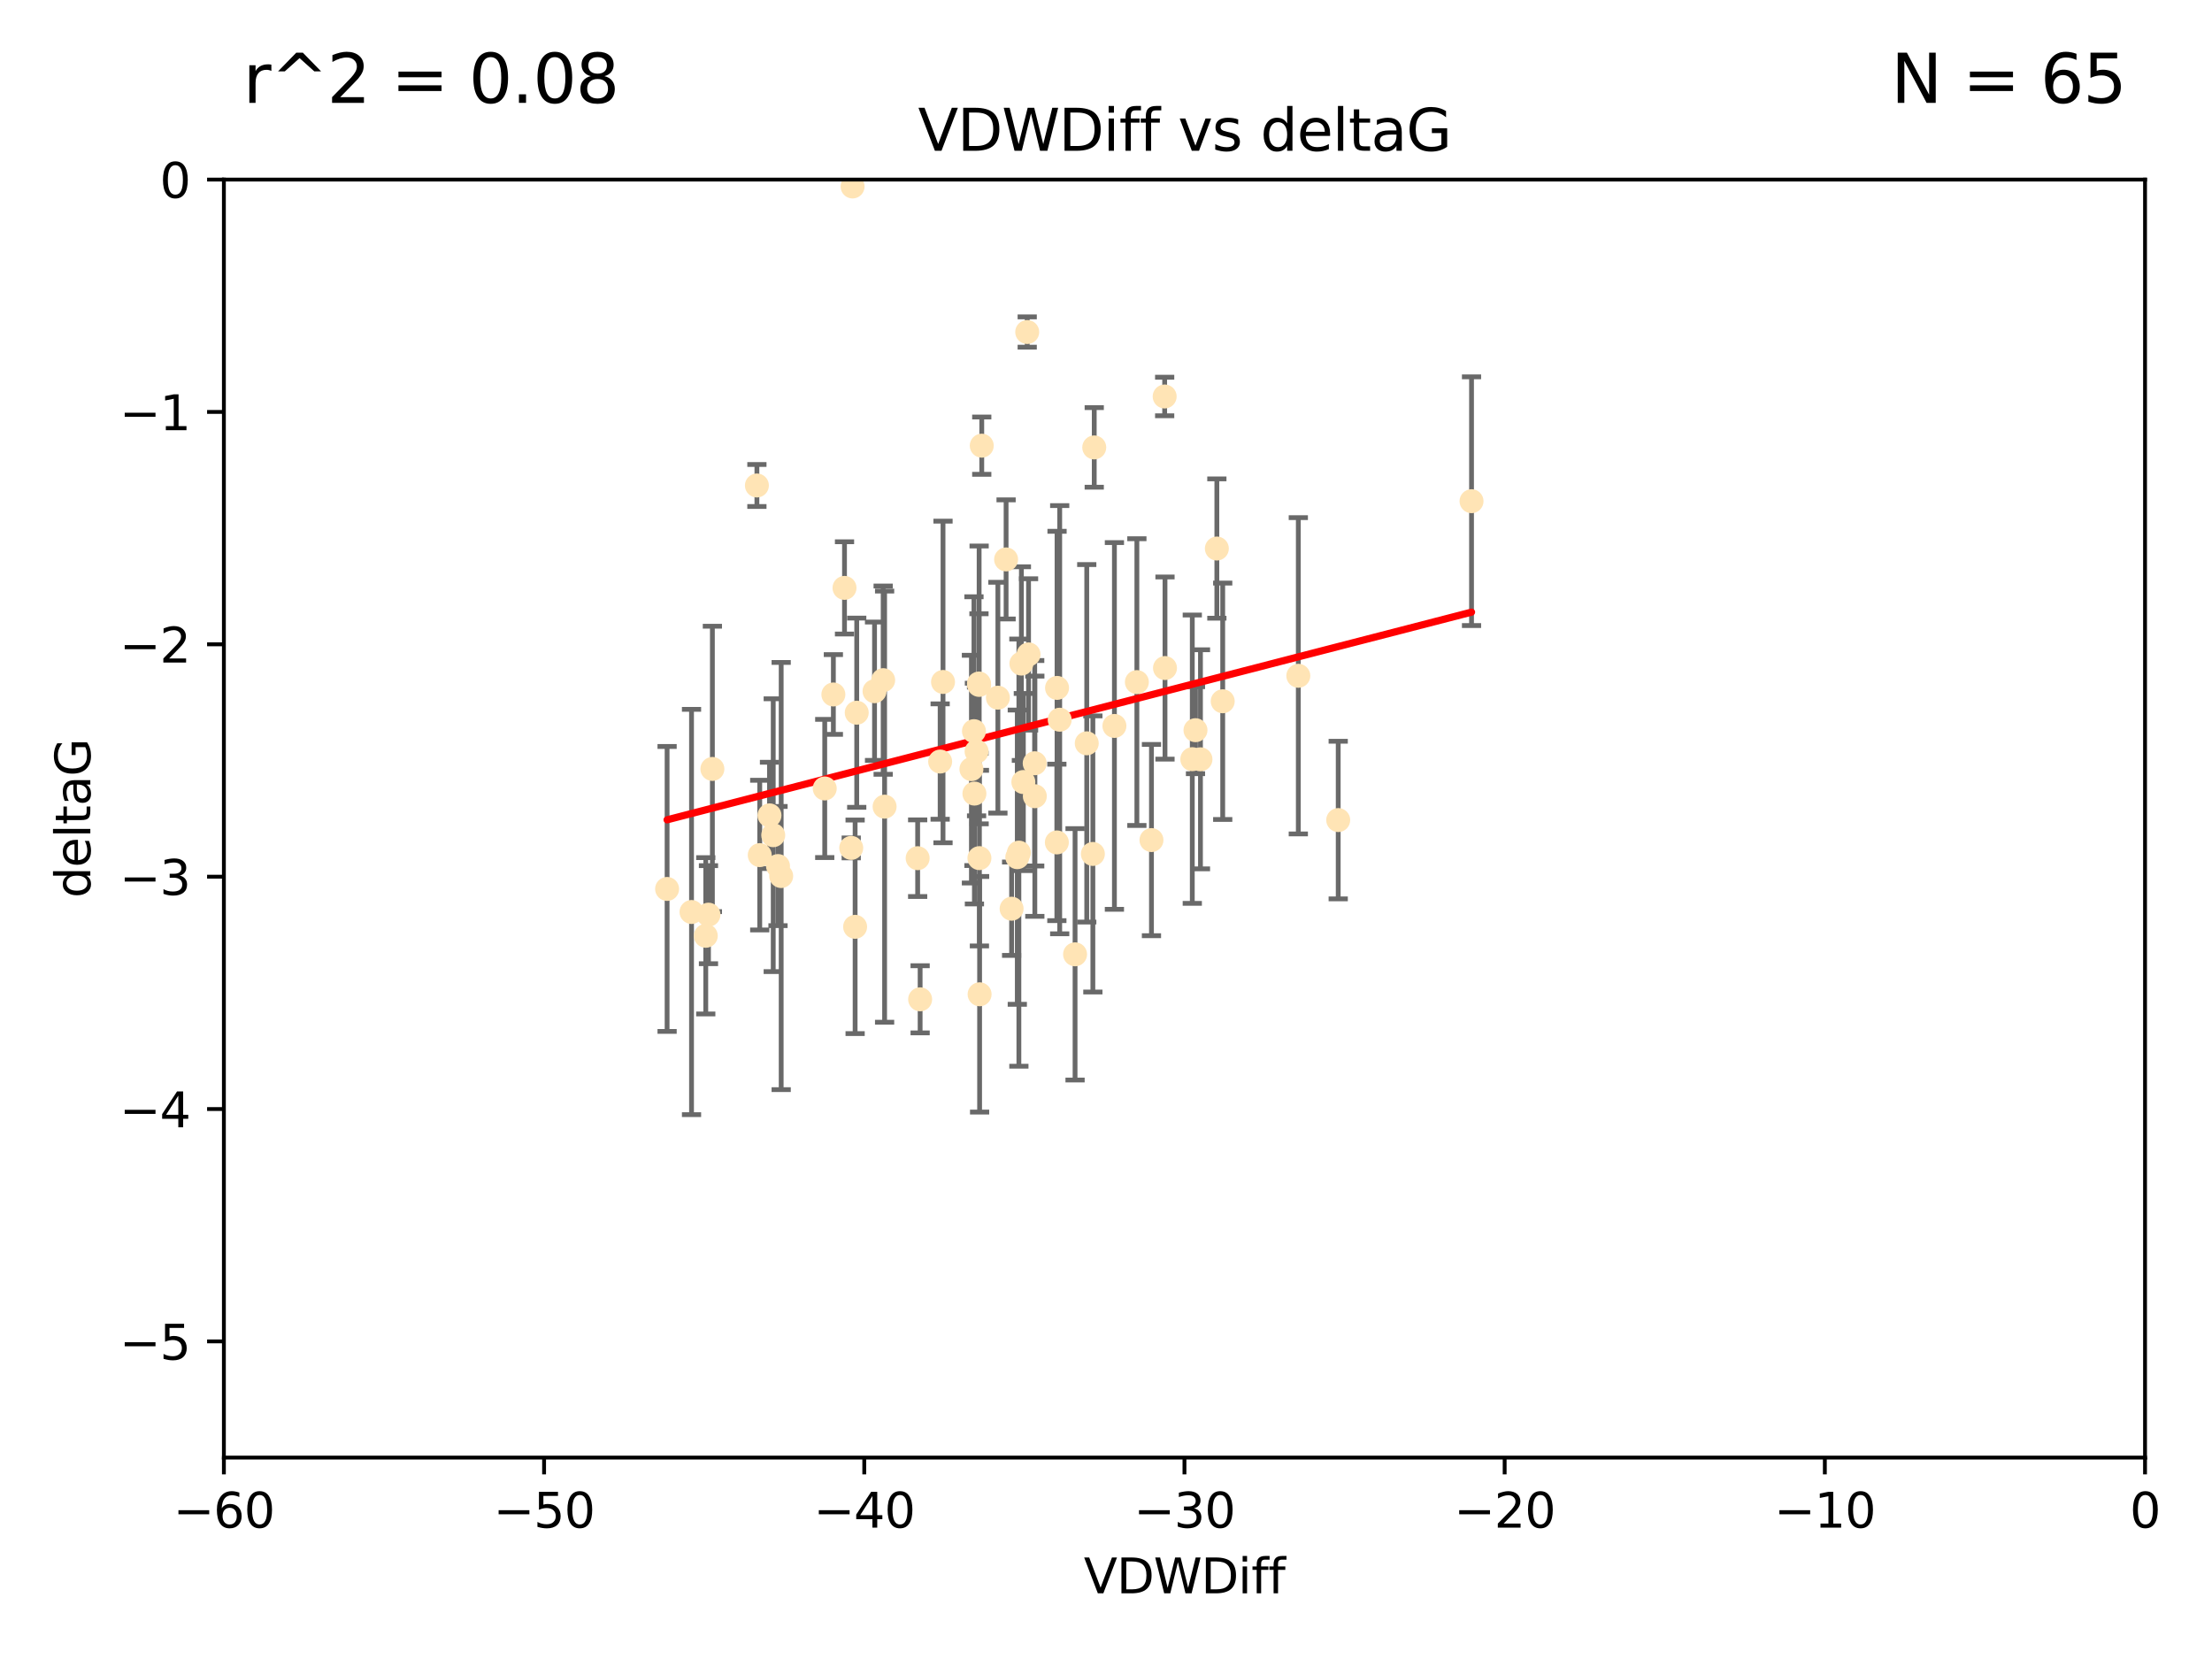 <?xml version="1.0" encoding="utf-8" standalone="no"?>
<!DOCTYPE svg PUBLIC "-//W3C//DTD SVG 1.1//EN"
  "http://www.w3.org/Graphics/SVG/1.1/DTD/svg11.dtd">
<svg xmlns:xlink="http://www.w3.org/1999/xlink" width="460.8pt" height="345.6pt" viewBox="0 0 460.8 345.6" xmlns="http://www.w3.org/2000/svg" version="1.1">
 <defs>
  <style type="text/css">*{stroke-linejoin: round; stroke-linecap: butt}</style>
 </defs>
 <g id="figure_1">
  <g id="patch_1">
   <path d="M 0 345.6 
L 460.8 345.6 
L 460.8 0 
L 0 0 
z
" style="fill: #ffffff"/>
  </g>
  <g id="axes_1">
   <g id="patch_2">
    <path d="M 46.64 303.64 
L 446.85 303.64 
L 446.85 37.411 
L 46.64 37.411 
z
" style="fill: #ffffff"/>
   </g>
   <g id="PathCollection_1">
    <defs>
     <path id="m44149e89ed" d="M 0 1.118 
C 0.297 1.118 0.581 1 0.791 0.791 
C 1 0.581 1.118 0.297 1.118 0 
C 1.118 -0.297 1 -0.581 0.791 -0.791 
C 0.581 -1 0.297 -1.118 0 -1.118 
C -0.297 -1.118 -0.581 -1 -0.791 -0.791 
C -1 -0.581 -1.118 -0.297 -1.118 0 
C -1.118 0.297 -1 0.581 -0.791 0.791 
C -0.581 1 -0.297 1.118 0 1.118 
z
" style="stroke: #ffe4b5"/>
    </defs>
    <g clip-path="url(#p5ac9836876)">
     <use xlink:href="#m44149e89ed" x="147.588" y="190.544" style="fill: #ffe4b5; stroke: #ffe4b5"/>
     <use xlink:href="#m44149e89ed" x="162.734" y="182.494" style="fill: #ffe4b5; stroke: #ffe4b5"/>
     <use xlink:href="#m44149e89ed" x="158.268" y="178.137" style="fill: #ffe4b5; stroke: #ffe4b5"/>
     <use xlink:href="#m44149e89ed" x="173.607" y="144.673" style="fill: #ffe4b5; stroke: #ffe4b5"/>
     <use xlink:href="#m44149e89ed" x="160.298" y="169.858" style="fill: #ffe4b5; stroke: #ffe4b5"/>
     <use xlink:href="#m44149e89ed" x="161.079" y="173.986" style="fill: #ffe4b5; stroke: #ffe4b5"/>
     <use xlink:href="#m44149e89ed" x="147.025" y="194.943" style="fill: #ffe4b5; stroke: #ffe4b5"/>
     <use xlink:href="#m44149e89ed" x="171.808" y="164.25" style="fill: #ffe4b5; stroke: #ffe4b5"/>
     <use xlink:href="#m44149e89ed" x="215.547" y="159.001" style="fill: #ffe4b5; stroke: #ffe4b5"/>
     <use xlink:href="#m44149e89ed" x="196.448" y="142.064" style="fill: #ffe4b5; stroke: #ffe4b5"/>
     <use xlink:href="#m44149e89ed" x="195.85" y="158.643" style="fill: #ffe4b5; stroke: #ffe4b5"/>
     <use xlink:href="#m44149e89ed" x="175.927" y="122.467" style="fill: #ffe4b5; stroke: #ffe4b5"/>
     <use xlink:href="#m44149e89ed" x="202.989" y="165.32" style="fill: #ffe4b5; stroke: #ffe4b5"/>
     <use xlink:href="#m44149e89ed" x="183.981" y="141.689" style="fill: #ffe4b5; stroke: #ffe4b5"/>
     <use xlink:href="#m44149e89ed" x="227.664" y="177.893" style="fill: #ffe4b5; stroke: #ffe4b5"/>
     <use xlink:href="#m44149e89ed" x="236.832" y="142.092" style="fill: #ffe4b5; stroke: #ffe4b5"/>
     <use xlink:href="#m44149e89ed" x="220.202" y="143.304" style="fill: #ffe4b5; stroke: #ffe4b5"/>
     <use xlink:href="#m44149e89ed" x="177.608" y="38.847" style="fill: #ffe4b5; stroke: #ffe4b5"/>
     <use xlink:href="#m44149e89ed" x="204.518" y="92.84" style="fill: #ffe4b5; stroke: #ffe4b5"/>
     <use xlink:href="#m44149e89ed" x="220.756" y="149.929" style="fill: #ffe4b5; stroke: #ffe4b5"/>
     <use xlink:href="#m44149e89ed" x="253.493" y="114.27" style="fill: #ffe4b5; stroke: #ffe4b5"/>
     <use xlink:href="#m44149e89ed" x="203.971" y="142.679" style="fill: #ffe4b5; stroke: #ffe4b5"/>
     <use xlink:href="#m44149e89ed" x="203.44" y="156.545" style="fill: #ffe4b5; stroke: #ffe4b5"/>
     <use xlink:href="#m44149e89ed" x="178.473" y="148.47" style="fill: #ffe4b5; stroke: #ffe4b5"/>
     <use xlink:href="#m44149e89ed" x="209.588" y="116.536" style="fill: #ffe4b5; stroke: #ffe4b5"/>
     <use xlink:href="#m44149e89ed" x="184.279" y="168.04" style="fill: #ffe4b5; stroke: #ffe4b5"/>
     <use xlink:href="#m44149e89ed" x="248.375" y="158.151" style="fill: #ffe4b5; stroke: #ffe4b5"/>
     <use xlink:href="#m44149e89ed" x="220.162" y="175.49" style="fill: #ffe4b5; stroke: #ffe4b5"/>
     <use xlink:href="#m44149e89ed" x="270.463" y="140.779" style="fill: #ffe4b5; stroke: #ffe4b5"/>
     <use xlink:href="#m44149e89ed" x="207.88" y="145.34" style="fill: #ffe4b5; stroke: #ffe4b5"/>
     <use xlink:href="#m44149e89ed" x="162.073" y="180.416" style="fill: #ffe4b5; stroke: #ffe4b5"/>
     <use xlink:href="#m44149e89ed" x="202.895" y="152.314" style="fill: #ffe4b5; stroke: #ffe4b5"/>
     <use xlink:href="#m44149e89ed" x="254.713" y="146.089" style="fill: #ffe4b5; stroke: #ffe4b5"/>
     <use xlink:href="#m44149e89ed" x="203.937" y="142.386" style="fill: #ffe4b5; stroke: #ffe4b5"/>
     <use xlink:href="#m44149e89ed" x="148.403" y="160.183" style="fill: #ffe4b5; stroke: #ffe4b5"/>
     <use xlink:href="#m44149e89ed" x="177.327" y="176.633" style="fill: #ffe4b5; stroke: #ffe4b5"/>
     <use xlink:href="#m44149e89ed" x="204.03" y="178.764" style="fill: #ffe4b5; stroke: #ffe4b5"/>
     <use xlink:href="#m44149e89ed" x="138.969" y="185.182" style="fill: #ffe4b5; stroke: #ffe4b5"/>
     <use xlink:href="#m44149e89ed" x="223.956" y="198.803" style="fill: #ffe4b5; stroke: #ffe4b5"/>
     <use xlink:href="#m44149e89ed" x="144.057" y="189.983" style="fill: #ffe4b5; stroke: #ffe4b5"/>
     <use xlink:href="#m44149e89ed" x="204.07" y="207.127" style="fill: #ffe4b5; stroke: #ffe4b5"/>
     <use xlink:href="#m44149e89ed" x="214.267" y="136.325" style="fill: #ffe4b5; stroke: #ffe4b5"/>
     <use xlink:href="#m44149e89ed" x="191.68" y="208.177" style="fill: #ffe4b5; stroke: #ffe4b5"/>
     <use xlink:href="#m44149e89ed" x="182.183" y="143.993" style="fill: #ffe4b5; stroke: #ffe4b5"/>
     <use xlink:href="#m44149e89ed" x="213.182" y="162.913" style="fill: #ffe4b5; stroke: #ffe4b5"/>
     <use xlink:href="#m44149e89ed" x="242.69" y="139.165" style="fill: #ffe4b5; stroke: #ffe4b5"/>
     <use xlink:href="#m44149e89ed" x="239.871" y="175.001" style="fill: #ffe4b5; stroke: #ffe4b5"/>
     <use xlink:href="#m44149e89ed" x="250.08" y="158.177" style="fill: #ffe4b5; stroke: #ffe4b5"/>
     <use xlink:href="#m44149e89ed" x="210.737" y="189.301" style="fill: #ffe4b5; stroke: #ffe4b5"/>
     <use xlink:href="#m44149e89ed" x="212.252" y="177.616" style="fill: #ffe4b5; stroke: #ffe4b5"/>
     <use xlink:href="#m44149e89ed" x="211.923" y="178.566" style="fill: #ffe4b5; stroke: #ffe4b5"/>
     <use xlink:href="#m44149e89ed" x="178.137" y="193.073" style="fill: #ffe4b5; stroke: #ffe4b5"/>
     <use xlink:href="#m44149e89ed" x="227.951" y="93.206" style="fill: #ffe4b5; stroke: #ffe4b5"/>
     <use xlink:href="#m44149e89ed" x="249.042" y="152.11" style="fill: #ffe4b5; stroke: #ffe4b5"/>
     <use xlink:href="#m44149e89ed" x="242.621" y="82.595" style="fill: #ffe4b5; stroke: #ffe4b5"/>
     <use xlink:href="#m44149e89ed" x="191.164" y="178.777" style="fill: #ffe4b5; stroke: #ffe4b5"/>
     <use xlink:href="#m44149e89ed" x="157.676" y="101.135" style="fill: #ffe4b5; stroke: #ffe4b5"/>
     <use xlink:href="#m44149e89ed" x="226.39" y="154.845" style="fill: #ffe4b5; stroke: #ffe4b5"/>
     <use xlink:href="#m44149e89ed" x="278.774" y="170.835" style="fill: #ffe4b5; stroke: #ffe4b5"/>
     <use xlink:href="#m44149e89ed" x="232.153" y="151.227" style="fill: #ffe4b5; stroke: #ffe4b5"/>
     <use xlink:href="#m44149e89ed" x="213.988" y="69.167" style="fill: #ffe4b5; stroke: #ffe4b5"/>
     <use xlink:href="#m44149e89ed" x="212.776" y="138.239" style="fill: #ffe4b5; stroke: #ffe4b5"/>
     <use xlink:href="#m44149e89ed" x="306.546" y="104.407" style="fill: #ffe4b5; stroke: #ffe4b5"/>
     <use xlink:href="#m44149e89ed" x="215.574" y="165.868" style="fill: #ffe4b5; stroke: #ffe4b5"/>
     <use xlink:href="#m44149e89ed" x="202.366" y="160.223" style="fill: #ffe4b5; stroke: #ffe4b5"/>
    </g>
   </g>
   <g id="matplotlib.axis_1">
    <g id="xtick_1">
     <g id="line2d_1">
      <defs>
       <path id="m946c388ea2" d="M 0 0 
L 0 3.5 
" style="stroke: #000000; stroke-width: 0.8"/>
      </defs>
      <g>
       <use xlink:href="#m946c388ea2" x="46.64" y="303.64" style="stroke: #000000; stroke-width: 0.8"/>
      </g>
     </g>
     <g id="text_1">
      <!-- −60 -->
      <g transform="translate(36.088 318.238)scale(0.1 -0.1)">
       <defs>
        <path id="DejaVuSans-2212" d="M 678 2272 
L 4684 2272 
L 4684 1741 
L 678 1741 
L 678 2272 
z
" transform="scale(0.016)"/>
        <path id="DejaVuSans-36" d="M 2113 2584 
Q 1688 2584 1439 2293 
Q 1191 2003 1191 1497 
Q 1191 994 1439 701 
Q 1688 409 2113 409 
Q 2538 409 2786 701 
Q 3034 994 3034 1497 
Q 3034 2003 2786 2293 
Q 2538 2584 2113 2584 
z
M 3366 4563 
L 3366 3988 
Q 3128 4100 2886 4159 
Q 2644 4219 2406 4219 
Q 1781 4219 1451 3797 
Q 1122 3375 1075 2522 
Q 1259 2794 1537 2939 
Q 1816 3084 2150 3084 
Q 2853 3084 3261 2657 
Q 3669 2231 3669 1497 
Q 3669 778 3244 343 
Q 2819 -91 2113 -91 
Q 1303 -91 875 529 
Q 447 1150 447 2328 
Q 447 3434 972 4092 
Q 1497 4750 2381 4750 
Q 2619 4750 2861 4703 
Q 3103 4656 3366 4563 
z
" transform="scale(0.016)"/>
        <path id="DejaVuSans-30" d="M 2034 4250 
Q 1547 4250 1301 3770 
Q 1056 3291 1056 2328 
Q 1056 1369 1301 889 
Q 1547 409 2034 409 
Q 2525 409 2770 889 
Q 3016 1369 3016 2328 
Q 3016 3291 2770 3770 
Q 2525 4250 2034 4250 
z
M 2034 4750 
Q 2819 4750 3233 4129 
Q 3647 3509 3647 2328 
Q 3647 1150 3233 529 
Q 2819 -91 2034 -91 
Q 1250 -91 836 529 
Q 422 1150 422 2328 
Q 422 3509 836 4129 
Q 1250 4750 2034 4750 
z
" transform="scale(0.016)"/>
       </defs>
       <use xlink:href="#DejaVuSans-2212"/>
       <use xlink:href="#DejaVuSans-36" x="83.789"/>
       <use xlink:href="#DejaVuSans-30" x="147.412"/>
      </g>
     </g>
    </g>
    <g id="xtick_2">
     <g id="line2d_2">
      <g>
       <use xlink:href="#m946c388ea2" x="113.342" y="303.64" style="stroke: #000000; stroke-width: 0.8"/>
      </g>
     </g>
     <g id="text_2">
      <!-- −50 -->
      <g transform="translate(102.789 318.238)scale(0.1 -0.1)">
       <defs>
        <path id="DejaVuSans-35" d="M 691 4666 
L 3169 4666 
L 3169 4134 
L 1269 4134 
L 1269 2991 
Q 1406 3038 1543 3061 
Q 1681 3084 1819 3084 
Q 2600 3084 3056 2656 
Q 3513 2228 3513 1497 
Q 3513 744 3044 326 
Q 2575 -91 1722 -91 
Q 1428 -91 1123 -41 
Q 819 9 494 109 
L 494 744 
Q 775 591 1075 516 
Q 1375 441 1709 441 
Q 2250 441 2565 725 
Q 2881 1009 2881 1497 
Q 2881 1984 2565 2268 
Q 2250 2553 1709 2553 
Q 1456 2553 1204 2497 
Q 953 2441 691 2322 
L 691 4666 
z
" transform="scale(0.016)"/>
       </defs>
       <use xlink:href="#DejaVuSans-2212"/>
       <use xlink:href="#DejaVuSans-35" x="83.789"/>
       <use xlink:href="#DejaVuSans-30" x="147.412"/>
      </g>
     </g>
    </g>
    <g id="xtick_3">
     <g id="line2d_3">
      <g>
       <use xlink:href="#m946c388ea2" x="180.043" y="303.64" style="stroke: #000000; stroke-width: 0.8"/>
      </g>
     </g>
     <g id="text_3">
      <!-- −40 -->
      <g transform="translate(169.491 318.238)scale(0.1 -0.1)">
       <defs>
        <path id="DejaVuSans-34" d="M 2419 4116 
L 825 1625 
L 2419 1625 
L 2419 4116 
z
M 2253 4666 
L 3047 4666 
L 3047 1625 
L 3713 1625 
L 3713 1100 
L 3047 1100 
L 3047 0 
L 2419 0 
L 2419 1100 
L 313 1100 
L 313 1709 
L 2253 4666 
z
" transform="scale(0.016)"/>
       </defs>
       <use xlink:href="#DejaVuSans-2212"/>
       <use xlink:href="#DejaVuSans-34" x="83.789"/>
       <use xlink:href="#DejaVuSans-30" x="147.412"/>
      </g>
     </g>
    </g>
    <g id="xtick_4">
     <g id="line2d_4">
      <g>
       <use xlink:href="#m946c388ea2" x="246.745" y="303.64" style="stroke: #000000; stroke-width: 0.8"/>
      </g>
     </g>
     <g id="text_4">
      <!-- −30 -->
      <g transform="translate(236.193 318.238)scale(0.1 -0.1)">
       <defs>
        <path id="DejaVuSans-33" d="M 2597 2516 
Q 3050 2419 3304 2112 
Q 3559 1806 3559 1356 
Q 3559 666 3084 287 
Q 2609 -91 1734 -91 
Q 1441 -91 1130 -33 
Q 819 25 488 141 
L 488 750 
Q 750 597 1062 519 
Q 1375 441 1716 441 
Q 2309 441 2620 675 
Q 2931 909 2931 1356 
Q 2931 1769 2642 2001 
Q 2353 2234 1838 2234 
L 1294 2234 
L 1294 2753 
L 1863 2753 
Q 2328 2753 2575 2939 
Q 2822 3125 2822 3475 
Q 2822 3834 2567 4026 
Q 2313 4219 1838 4219 
Q 1578 4219 1281 4162 
Q 984 4106 628 3988 
L 628 4550 
Q 988 4650 1302 4700 
Q 1616 4750 1894 4750 
Q 2613 4750 3031 4423 
Q 3450 4097 3450 3541 
Q 3450 3153 3228 2886 
Q 3006 2619 2597 2516 
z
" transform="scale(0.016)"/>
       </defs>
       <use xlink:href="#DejaVuSans-2212"/>
       <use xlink:href="#DejaVuSans-33" x="83.789"/>
       <use xlink:href="#DejaVuSans-30" x="147.412"/>
      </g>
     </g>
    </g>
    <g id="xtick_5">
     <g id="line2d_5">
      <g>
       <use xlink:href="#m946c388ea2" x="313.447" y="303.64" style="stroke: #000000; stroke-width: 0.8"/>
      </g>
     </g>
     <g id="text_5">
      <!-- −20 -->
      <g transform="translate(302.894 318.238)scale(0.1 -0.1)">
       <defs>
        <path id="DejaVuSans-32" d="M 1228 531 
L 3431 531 
L 3431 0 
L 469 0 
L 469 531 
Q 828 903 1448 1529 
Q 2069 2156 2228 2338 
Q 2531 2678 2651 2914 
Q 2772 3150 2772 3378 
Q 2772 3750 2511 3984 
Q 2250 4219 1831 4219 
Q 1534 4219 1204 4116 
Q 875 4013 500 3803 
L 500 4441 
Q 881 4594 1212 4672 
Q 1544 4750 1819 4750 
Q 2544 4750 2975 4387 
Q 3406 4025 3406 3419 
Q 3406 3131 3298 2873 
Q 3191 2616 2906 2266 
Q 2828 2175 2409 1742 
Q 1991 1309 1228 531 
z
" transform="scale(0.016)"/>
       </defs>
       <use xlink:href="#DejaVuSans-2212"/>
       <use xlink:href="#DejaVuSans-32" x="83.789"/>
       <use xlink:href="#DejaVuSans-30" x="147.412"/>
      </g>
     </g>
    </g>
    <g id="xtick_6">
     <g id="line2d_6">
      <g>
       <use xlink:href="#m946c388ea2" x="380.148" y="303.64" style="stroke: #000000; stroke-width: 0.8"/>
      </g>
     </g>
     <g id="text_6">
      <!-- −10 -->
      <g transform="translate(369.596 318.238)scale(0.1 -0.1)">
       <defs>
        <path id="DejaVuSans-31" d="M 794 531 
L 1825 531 
L 1825 4091 
L 703 3866 
L 703 4441 
L 1819 4666 
L 2450 4666 
L 2450 531 
L 3481 531 
L 3481 0 
L 794 0 
L 794 531 
z
" transform="scale(0.016)"/>
       </defs>
       <use xlink:href="#DejaVuSans-2212"/>
       <use xlink:href="#DejaVuSans-31" x="83.789"/>
       <use xlink:href="#DejaVuSans-30" x="147.412"/>
      </g>
     </g>
    </g>
    <g id="xtick_7">
     <g id="line2d_7">
      <g>
       <use xlink:href="#m946c388ea2" x="446.85" y="303.64" style="stroke: #000000; stroke-width: 0.8"/>
      </g>
     </g>
     <g id="text_7">
      <!-- 0 -->
      <g transform="translate(443.669 318.238)scale(0.1 -0.1)">
       <use xlink:href="#DejaVuSans-30"/>
      </g>
     </g>
    </g>
    <g id="text_8">
     <!-- VDWDiff -->
     <g transform="translate(225.772 331.917)scale(0.1 -0.1)">
      <defs>
       <path id="DejaVuSans-56" d="M 1831 0 
L 50 4666 
L 709 4666 
L 2188 738 
L 3669 4666 
L 4325 4666 
L 2547 0 
L 1831 0 
z
" transform="scale(0.016)"/>
       <path id="DejaVuSans-44" d="M 1259 4147 
L 1259 519 
L 2022 519 
Q 2988 519 3436 956 
Q 3884 1394 3884 2338 
Q 3884 3275 3436 3711 
Q 2988 4147 2022 4147 
L 1259 4147 
z
M 628 4666 
L 1925 4666 
Q 3281 4666 3915 4102 
Q 4550 3538 4550 2338 
Q 4550 1131 3912 565 
Q 3275 0 1925 0 
L 628 0 
L 628 4666 
z
" transform="scale(0.016)"/>
       <path id="DejaVuSans-57" d="M 213 4666 
L 850 4666 
L 1831 722 
L 2809 4666 
L 3519 4666 
L 4500 722 
L 5478 4666 
L 6119 4666 
L 4947 0 
L 4153 0 
L 3169 4050 
L 2175 0 
L 1381 0 
L 213 4666 
z
" transform="scale(0.016)"/>
       <path id="DejaVuSans-69" d="M 603 3500 
L 1178 3500 
L 1178 0 
L 603 0 
L 603 3500 
z
M 603 4863 
L 1178 4863 
L 1178 4134 
L 603 4134 
L 603 4863 
z
" transform="scale(0.016)"/>
       <path id="DejaVuSans-66" d="M 2375 4863 
L 2375 4384 
L 1825 4384 
Q 1516 4384 1395 4259 
Q 1275 4134 1275 3809 
L 1275 3500 
L 2222 3500 
L 2222 3053 
L 1275 3053 
L 1275 0 
L 697 0 
L 697 3053 
L 147 3053 
L 147 3500 
L 697 3500 
L 697 3744 
Q 697 4328 969 4595 
Q 1241 4863 1831 4863 
L 2375 4863 
z
" transform="scale(0.016)"/>
      </defs>
      <use xlink:href="#DejaVuSans-56"/>
      <use xlink:href="#DejaVuSans-44" x="68.408"/>
      <use xlink:href="#DejaVuSans-57" x="145.41"/>
      <use xlink:href="#DejaVuSans-44" x="244.287"/>
      <use xlink:href="#DejaVuSans-69" x="321.289"/>
      <use xlink:href="#DejaVuSans-66" x="349.072"/>
      <use xlink:href="#DejaVuSans-66" x="384.277"/>
     </g>
    </g>
   </g>
   <g id="matplotlib.axis_2">
    <g id="ytick_1">
     <g id="line2d_8">
      <defs>
       <path id="m1e13a26973" d="M 0 0 
L -3.5 0 
" style="stroke: #000000; stroke-width: 0.8"/>
      </defs>
      <g>
       <use xlink:href="#m1e13a26973" x="46.64" y="279.437" style="stroke: #000000; stroke-width: 0.8"/>
      </g>
     </g>
     <g id="text_9">
      <!-- −5 -->
      <g transform="translate(24.898 283.237)scale(0.1 -0.1)">
       <use xlink:href="#DejaVuSans-2212"/>
       <use xlink:href="#DejaVuSans-35" x="83.789"/>
      </g>
     </g>
    </g>
    <g id="ytick_2">
     <g id="line2d_9">
      <g>
       <use xlink:href="#m1e13a26973" x="46.64" y="231.032" style="stroke: #000000; stroke-width: 0.8"/>
      </g>
     </g>
     <g id="text_10">
      <!-- −4 -->
      <g transform="translate(24.898 234.831)scale(0.1 -0.1)">
       <use xlink:href="#DejaVuSans-2212"/>
       <use xlink:href="#DejaVuSans-34" x="83.789"/>
      </g>
     </g>
    </g>
    <g id="ytick_3">
     <g id="line2d_10">
      <g>
       <use xlink:href="#m1e13a26973" x="46.64" y="182.627" style="stroke: #000000; stroke-width: 0.8"/>
      </g>
     </g>
     <g id="text_11">
      <!-- −3 -->
      <g transform="translate(24.898 186.426)scale(0.1 -0.1)">
       <use xlink:href="#DejaVuSans-2212"/>
       <use xlink:href="#DejaVuSans-33" x="83.789"/>
      </g>
     </g>
    </g>
    <g id="ytick_4">
     <g id="line2d_11">
      <g>
       <use xlink:href="#m1e13a26973" x="46.64" y="134.222" style="stroke: #000000; stroke-width: 0.8"/>
      </g>
     </g>
     <g id="text_12">
      <!-- −2 -->
      <g transform="translate(24.898 138.021)scale(0.1 -0.1)">
       <use xlink:href="#DejaVuSans-2212"/>
       <use xlink:href="#DejaVuSans-32" x="83.789"/>
      </g>
     </g>
    </g>
    <g id="ytick_5">
     <g id="line2d_12">
      <g>
       <use xlink:href="#m1e13a26973" x="46.64" y="85.816" style="stroke: #000000; stroke-width: 0.8"/>
      </g>
     </g>
     <g id="text_13">
      <!-- −1 -->
      <g transform="translate(24.898 89.616)scale(0.1 -0.1)">
       <use xlink:href="#DejaVuSans-2212"/>
       <use xlink:href="#DejaVuSans-31" x="83.789"/>
      </g>
     </g>
    </g>
    <g id="ytick_6">
     <g id="line2d_13">
      <g>
       <use xlink:href="#m1e13a26973" x="46.64" y="37.411" style="stroke: #000000; stroke-width: 0.8"/>
      </g>
     </g>
     <g id="text_14">
      <!-- 0 -->
      <g transform="translate(33.278 41.21)scale(0.1 -0.1)">
       <use xlink:href="#DejaVuSans-30"/>
      </g>
     </g>
    </g>
    <g id="text_15">
     <!-- deltaG -->
     <g transform="translate(18.818 187.064)rotate(-90)scale(0.1 -0.1)">
      <defs>
       <path id="DejaVuSans-64" d="M 2906 2969 
L 2906 4863 
L 3481 4863 
L 3481 0 
L 2906 0 
L 2906 525 
Q 2725 213 2448 61 
Q 2172 -91 1784 -91 
Q 1150 -91 751 415 
Q 353 922 353 1747 
Q 353 2572 751 3078 
Q 1150 3584 1784 3584 
Q 2172 3584 2448 3432 
Q 2725 3281 2906 2969 
z
M 947 1747 
Q 947 1113 1208 752 
Q 1469 391 1925 391 
Q 2381 391 2643 752 
Q 2906 1113 2906 1747 
Q 2906 2381 2643 2742 
Q 2381 3103 1925 3103 
Q 1469 3103 1208 2742 
Q 947 2381 947 1747 
z
" transform="scale(0.016)"/>
       <path id="DejaVuSans-65" d="M 3597 1894 
L 3597 1613 
L 953 1613 
Q 991 1019 1311 708 
Q 1631 397 2203 397 
Q 2534 397 2845 478 
Q 3156 559 3463 722 
L 3463 178 
Q 3153 47 2828 -22 
Q 2503 -91 2169 -91 
Q 1331 -91 842 396 
Q 353 884 353 1716 
Q 353 2575 817 3079 
Q 1281 3584 2069 3584 
Q 2775 3584 3186 3129 
Q 3597 2675 3597 1894 
z
M 3022 2063 
Q 3016 2534 2758 2815 
Q 2500 3097 2075 3097 
Q 1594 3097 1305 2825 
Q 1016 2553 972 2059 
L 3022 2063 
z
" transform="scale(0.016)"/>
       <path id="DejaVuSans-6c" d="M 603 4863 
L 1178 4863 
L 1178 0 
L 603 0 
L 603 4863 
z
" transform="scale(0.016)"/>
       <path id="DejaVuSans-74" d="M 1172 4494 
L 1172 3500 
L 2356 3500 
L 2356 3053 
L 1172 3053 
L 1172 1153 
Q 1172 725 1289 603 
Q 1406 481 1766 481 
L 2356 481 
L 2356 0 
L 1766 0 
Q 1100 0 847 248 
Q 594 497 594 1153 
L 594 3053 
L 172 3053 
L 172 3500 
L 594 3500 
L 594 4494 
L 1172 4494 
z
" transform="scale(0.016)"/>
       <path id="DejaVuSans-61" d="M 2194 1759 
Q 1497 1759 1228 1600 
Q 959 1441 959 1056 
Q 959 750 1161 570 
Q 1363 391 1709 391 
Q 2188 391 2477 730 
Q 2766 1069 2766 1631 
L 2766 1759 
L 2194 1759 
z
M 3341 1997 
L 3341 0 
L 2766 0 
L 2766 531 
Q 2569 213 2275 61 
Q 1981 -91 1556 -91 
Q 1019 -91 701 211 
Q 384 513 384 1019 
Q 384 1609 779 1909 
Q 1175 2209 1959 2209 
L 2766 2209 
L 2766 2266 
Q 2766 2663 2505 2880 
Q 2244 3097 1772 3097 
Q 1472 3097 1187 3025 
Q 903 2953 641 2809 
L 641 3341 
Q 956 3463 1253 3523 
Q 1550 3584 1831 3584 
Q 2591 3584 2966 3190 
Q 3341 2797 3341 1997 
z
" transform="scale(0.016)"/>
       <path id="DejaVuSans-47" d="M 3809 666 
L 3809 1919 
L 2778 1919 
L 2778 2438 
L 4434 2438 
L 4434 434 
Q 4069 175 3628 42 
Q 3188 -91 2688 -91 
Q 1594 -91 976 548 
Q 359 1188 359 2328 
Q 359 3472 976 4111 
Q 1594 4750 2688 4750 
Q 3144 4750 3555 4637 
Q 3966 4525 4313 4306 
L 4313 3634 
Q 3963 3931 3569 4081 
Q 3175 4231 2741 4231 
Q 1884 4231 1454 3753 
Q 1025 3275 1025 2328 
Q 1025 1384 1454 906 
Q 1884 428 2741 428 
Q 3075 428 3337 486 
Q 3600 544 3809 666 
z
" transform="scale(0.016)"/>
      </defs>
      <use xlink:href="#DejaVuSans-64"/>
      <use xlink:href="#DejaVuSans-65" x="63.477"/>
      <use xlink:href="#DejaVuSans-6c" x="125"/>
      <use xlink:href="#DejaVuSans-74" x="152.783"/>
      <use xlink:href="#DejaVuSans-61" x="191.992"/>
      <use xlink:href="#DejaVuSans-47" x="253.271"/>
     </g>
    </g>
   </g>
   <g id="LineCollection_1">
    <path d="M 147.588 200.752 
L 147.588 180.336 
" clip-path="url(#p5ac9836876)" style="fill: none; stroke: #696969"/>
    <path d="M 162.734 226.987 
L 162.734 138 
" clip-path="url(#p5ac9836876)" style="fill: none; stroke: #696969"/>
    <path d="M 158.268 193.728 
L 158.268 162.545 
" clip-path="url(#p5ac9836876)" style="fill: none; stroke: #696969"/>
    <path d="M 173.607 152.981 
L 173.607 136.364 
" clip-path="url(#p5ac9836876)" style="fill: none; stroke: #696969"/>
    <path d="M 160.298 180.927 
L 160.298 158.788 
" clip-path="url(#p5ac9836876)" style="fill: none; stroke: #696969"/>
    <path d="M 161.079 202.4 
L 161.079 145.572 
" clip-path="url(#p5ac9836876)" style="fill: none; stroke: #696969"/>
    <path d="M 147.025 211.222 
L 147.025 178.665 
" clip-path="url(#p5ac9836876)" style="fill: none; stroke: #696969"/>
    <path d="M 171.808 178.644 
L 171.808 149.856 
" clip-path="url(#p5ac9836876)" style="fill: none; stroke: #696969"/>
    <path d="M 215.547 180.402 
L 215.547 137.6 
" clip-path="url(#p5ac9836876)" style="fill: none; stroke: #696969"/>
    <path d="M 196.448 175.564 
L 196.448 108.565 
" clip-path="url(#p5ac9836876)" style="fill: none; stroke: #696969"/>
    <path d="M 195.85 170.66 
L 195.85 146.626 
" clip-path="url(#p5ac9836876)" style="fill: none; stroke: #696969"/>
    <path d="M 175.927 132.074 
L 175.927 112.861 
" clip-path="url(#p5ac9836876)" style="fill: none; stroke: #696969"/>
    <path d="M 202.989 188.311 
L 202.989 142.329 
" clip-path="url(#p5ac9836876)" style="fill: none; stroke: #696969"/>
    <path d="M 183.981 161.302 
L 183.981 122.077 
" clip-path="url(#p5ac9836876)" style="fill: none; stroke: #696969"/>
    <path d="M 227.664 206.654 
L 227.664 149.132 
" clip-path="url(#p5ac9836876)" style="fill: none; stroke: #696969"/>
    <path d="M 236.832 171.957 
L 236.832 112.228 
" clip-path="url(#p5ac9836876)" style="fill: none; stroke: #696969"/>
    <path d="M 220.202 175.929 
L 220.202 110.679 
" clip-path="url(#p5ac9836876)" style="fill: none; stroke: #696969"/>
    <path d="M 177.608 39.167 
L 177.608 38.528 
" clip-path="url(#p5ac9836876)" style="fill: none; stroke: #696969"/>
    <path d="M 204.518 98.808 
L 204.518 86.872 
" clip-path="url(#p5ac9836876)" style="fill: none; stroke: #696969"/>
    <path d="M 220.756 194.529 
L 220.756 105.328 
" clip-path="url(#p5ac9836876)" style="fill: none; stroke: #696969"/>
    <path d="M 253.493 128.784 
L 253.493 99.756 
" clip-path="url(#p5ac9836876)" style="fill: none; stroke: #696969"/>
    <path d="M 203.971 171.617 
L 203.971 113.74 
" clip-path="url(#p5ac9836876)" style="fill: none; stroke: #696969"/>
    <path d="M 203.44 169.95 
L 203.44 143.139 
" clip-path="url(#p5ac9836876)" style="fill: none; stroke: #696969"/>
    <path d="M 178.473 168.179 
L 178.473 128.76 
" clip-path="url(#p5ac9836876)" style="fill: none; stroke: #696969"/>
    <path d="M 209.588 128.944 
L 209.588 104.128 
" clip-path="url(#p5ac9836876)" style="fill: none; stroke: #696969"/>
    <path d="M 184.279 212.946 
L 184.279 123.133 
" clip-path="url(#p5ac9836876)" style="fill: none; stroke: #696969"/>
    <path d="M 248.375 188.185 
L 248.375 128.118 
" clip-path="url(#p5ac9836876)" style="fill: none; stroke: #696969"/>
    <path d="M 220.162 191.787 
L 220.162 159.192 
" clip-path="url(#p5ac9836876)" style="fill: none; stroke: #696969"/>
    <path d="M 270.463 173.723 
L 270.463 107.835 
" clip-path="url(#p5ac9836876)" style="fill: none; stroke: #696969"/>
    <path d="M 207.88 169.378 
L 207.88 121.302 
" clip-path="url(#p5ac9836876)" style="fill: none; stroke: #696969"/>
    <path d="M 162.073 192.831 
L 162.073 168.001 
" clip-path="url(#p5ac9836876)" style="fill: none; stroke: #696969"/>
    <path d="M 202.895 180.309 
L 202.895 124.318 
" clip-path="url(#p5ac9836876)" style="fill: none; stroke: #696969"/>
    <path d="M 254.713 170.71 
L 254.713 121.468 
" clip-path="url(#p5ac9836876)" style="fill: none; stroke: #696969"/>
    <path d="M 203.937 156.916 
L 203.937 127.856 
" clip-path="url(#p5ac9836876)" style="fill: none; stroke: #696969"/>
    <path d="M 148.403 189.912 
L 148.403 130.454 
" clip-path="url(#p5ac9836876)" style="fill: none; stroke: #696969"/>
    <path d="M 177.327 178.713 
L 177.327 174.553 
" clip-path="url(#p5ac9836876)" style="fill: none; stroke: #696969"/>
    <path d="M 204.03 197.058 
L 204.03 160.47 
" clip-path="url(#p5ac9836876)" style="fill: none; stroke: #696969"/>
    <path d="M 138.969 214.86 
L 138.969 155.505 
" clip-path="url(#p5ac9836876)" style="fill: none; stroke: #696969"/>
    <path d="M 223.956 224.99 
L 223.956 172.616 
" clip-path="url(#p5ac9836876)" style="fill: none; stroke: #696969"/>
    <path d="M 144.057 232.198 
L 144.057 147.768 
" clip-path="url(#p5ac9836876)" style="fill: none; stroke: #696969"/>
    <path d="M 204.07 231.664 
L 204.07 182.589 
" clip-path="url(#p5ac9836876)" style="fill: none; stroke: #696969"/>
    <path d="M 214.267 152.087 
L 214.267 120.563 
" clip-path="url(#p5ac9836876)" style="fill: none; stroke: #696969"/>
    <path d="M 191.68 215.173 
L 191.68 201.18 
" clip-path="url(#p5ac9836876)" style="fill: none; stroke: #696969"/>
    <path d="M 182.183 158.404 
L 182.183 129.582 
" clip-path="url(#p5ac9836876)" style="fill: none; stroke: #696969"/>
    <path d="M 213.182 181.366 
L 213.182 144.46 
" clip-path="url(#p5ac9836876)" style="fill: none; stroke: #696969"/>
    <path d="M 242.69 158.138 
L 242.69 120.191 
" clip-path="url(#p5ac9836876)" style="fill: none; stroke: #696969"/>
    <path d="M 239.871 194.923 
L 239.871 155.08 
" clip-path="url(#p5ac9836876)" style="fill: none; stroke: #696969"/>
    <path d="M 250.08 180.992 
L 250.08 135.362 
" clip-path="url(#p5ac9836876)" style="fill: none; stroke: #696969"/>
    <path d="M 210.737 199.027 
L 210.737 179.576 
" clip-path="url(#p5ac9836876)" style="fill: none; stroke: #696969"/>
    <path d="M 212.252 222.108 
L 212.252 133.125 
" clip-path="url(#p5ac9836876)" style="fill: none; stroke: #696969"/>
    <path d="M 211.923 209.214 
L 211.923 147.918 
" clip-path="url(#p5ac9836876)" style="fill: none; stroke: #696969"/>
    <path d="M 178.137 215.317 
L 178.137 170.829 
" clip-path="url(#p5ac9836876)" style="fill: none; stroke: #696969"/>
    <path d="M 227.951 101.492 
L 227.951 84.919 
" clip-path="url(#p5ac9836876)" style="fill: none; stroke: #696969"/>
    <path d="M 249.042 161.174 
L 249.042 143.046 
" clip-path="url(#p5ac9836876)" style="fill: none; stroke: #696969"/>
    <path d="M 242.621 86.608 
L 242.621 78.581 
" clip-path="url(#p5ac9836876)" style="fill: none; stroke: #696969"/>
    <path d="M 191.164 186.758 
L 191.164 170.795 
" clip-path="url(#p5ac9836876)" style="fill: none; stroke: #696969"/>
    <path d="M 157.676 105.513 
L 157.676 96.758 
" clip-path="url(#p5ac9836876)" style="fill: none; stroke: #696969"/>
    <path d="M 226.39 192.081 
L 226.39 117.609 
" clip-path="url(#p5ac9836876)" style="fill: none; stroke: #696969"/>
    <path d="M 278.774 187.253 
L 278.774 154.416 
" clip-path="url(#p5ac9836876)" style="fill: none; stroke: #696969"/>
    <path d="M 232.153 189.424 
L 232.153 113.031 
" clip-path="url(#p5ac9836876)" style="fill: none; stroke: #696969"/>
    <path d="M 213.988 72.321 
L 213.988 66.012 
" clip-path="url(#p5ac9836876)" style="fill: none; stroke: #696969"/>
    <path d="M 212.776 158.412 
L 212.776 118.066 
" clip-path="url(#p5ac9836876)" style="fill: none; stroke: #696969"/>
    <path d="M 306.546 130.313 
L 306.546 78.501 
" clip-path="url(#p5ac9836876)" style="fill: none; stroke: #696969"/>
    <path d="M 215.574 190.89 
L 215.574 140.846 
" clip-path="url(#p5ac9836876)" style="fill: none; stroke: #696969"/>
    <path d="M 202.366 183.941 
L 202.366 136.506 
" clip-path="url(#p5ac9836876)" style="fill: none; stroke: #696969"/>
   </g>
   <g id="line2d_14">
    <defs>
     <path id="m26cfa77041" d="M 2 0 
L -2 -0 
" style="stroke: #696969"/>
    </defs>
    <g clip-path="url(#p5ac9836876)">
     <use xlink:href="#m26cfa77041" x="147.588" y="200.752" style="fill: #696969; stroke: #696969"/>
     <use xlink:href="#m26cfa77041" x="162.734" y="226.987" style="fill: #696969; stroke: #696969"/>
     <use xlink:href="#m26cfa77041" x="158.268" y="193.728" style="fill: #696969; stroke: #696969"/>
     <use xlink:href="#m26cfa77041" x="173.607" y="152.981" style="fill: #696969; stroke: #696969"/>
     <use xlink:href="#m26cfa77041" x="160.298" y="180.927" style="fill: #696969; stroke: #696969"/>
     <use xlink:href="#m26cfa77041" x="161.079" y="202.4" style="fill: #696969; stroke: #696969"/>
     <use xlink:href="#m26cfa77041" x="147.025" y="211.222" style="fill: #696969; stroke: #696969"/>
     <use xlink:href="#m26cfa77041" x="171.808" y="178.644" style="fill: #696969; stroke: #696969"/>
     <use xlink:href="#m26cfa77041" x="215.547" y="180.402" style="fill: #696969; stroke: #696969"/>
     <use xlink:href="#m26cfa77041" x="196.448" y="175.564" style="fill: #696969; stroke: #696969"/>
     <use xlink:href="#m26cfa77041" x="195.85" y="170.66" style="fill: #696969; stroke: #696969"/>
     <use xlink:href="#m26cfa77041" x="175.927" y="132.074" style="fill: #696969; stroke: #696969"/>
     <use xlink:href="#m26cfa77041" x="202.989" y="188.311" style="fill: #696969; stroke: #696969"/>
     <use xlink:href="#m26cfa77041" x="183.981" y="161.302" style="fill: #696969; stroke: #696969"/>
     <use xlink:href="#m26cfa77041" x="227.664" y="206.654" style="fill: #696969; stroke: #696969"/>
     <use xlink:href="#m26cfa77041" x="236.832" y="171.957" style="fill: #696969; stroke: #696969"/>
     <use xlink:href="#m26cfa77041" x="220.202" y="175.929" style="fill: #696969; stroke: #696969"/>
     <use xlink:href="#m26cfa77041" x="177.608" y="39.167" style="fill: #696969; stroke: #696969"/>
     <use xlink:href="#m26cfa77041" x="204.518" y="98.808" style="fill: #696969; stroke: #696969"/>
     <use xlink:href="#m26cfa77041" x="220.756" y="194.529" style="fill: #696969; stroke: #696969"/>
     <use xlink:href="#m26cfa77041" x="253.493" y="128.784" style="fill: #696969; stroke: #696969"/>
     <use xlink:href="#m26cfa77041" x="203.971" y="171.617" style="fill: #696969; stroke: #696969"/>
     <use xlink:href="#m26cfa77041" x="203.44" y="169.95" style="fill: #696969; stroke: #696969"/>
     <use xlink:href="#m26cfa77041" x="178.473" y="168.179" style="fill: #696969; stroke: #696969"/>
     <use xlink:href="#m26cfa77041" x="209.588" y="128.944" style="fill: #696969; stroke: #696969"/>
     <use xlink:href="#m26cfa77041" x="184.279" y="212.946" style="fill: #696969; stroke: #696969"/>
     <use xlink:href="#m26cfa77041" x="248.375" y="188.185" style="fill: #696969; stroke: #696969"/>
     <use xlink:href="#m26cfa77041" x="220.162" y="191.787" style="fill: #696969; stroke: #696969"/>
     <use xlink:href="#m26cfa77041" x="270.463" y="173.723" style="fill: #696969; stroke: #696969"/>
     <use xlink:href="#m26cfa77041" x="207.88" y="169.378" style="fill: #696969; stroke: #696969"/>
     <use xlink:href="#m26cfa77041" x="162.073" y="192.831" style="fill: #696969; stroke: #696969"/>
     <use xlink:href="#m26cfa77041" x="202.895" y="180.309" style="fill: #696969; stroke: #696969"/>
     <use xlink:href="#m26cfa77041" x="254.713" y="170.71" style="fill: #696969; stroke: #696969"/>
     <use xlink:href="#m26cfa77041" x="203.937" y="156.916" style="fill: #696969; stroke: #696969"/>
     <use xlink:href="#m26cfa77041" x="148.403" y="189.912" style="fill: #696969; stroke: #696969"/>
     <use xlink:href="#m26cfa77041" x="177.327" y="178.713" style="fill: #696969; stroke: #696969"/>
     <use xlink:href="#m26cfa77041" x="204.03" y="197.058" style="fill: #696969; stroke: #696969"/>
     <use xlink:href="#m26cfa77041" x="138.969" y="214.86" style="fill: #696969; stroke: #696969"/>
     <use xlink:href="#m26cfa77041" x="223.956" y="224.99" style="fill: #696969; stroke: #696969"/>
     <use xlink:href="#m26cfa77041" x="144.057" y="232.198" style="fill: #696969; stroke: #696969"/>
     <use xlink:href="#m26cfa77041" x="204.07" y="231.664" style="fill: #696969; stroke: #696969"/>
     <use xlink:href="#m26cfa77041" x="214.267" y="152.087" style="fill: #696969; stroke: #696969"/>
     <use xlink:href="#m26cfa77041" x="191.68" y="215.173" style="fill: #696969; stroke: #696969"/>
     <use xlink:href="#m26cfa77041" x="182.183" y="158.404" style="fill: #696969; stroke: #696969"/>
     <use xlink:href="#m26cfa77041" x="213.182" y="181.366" style="fill: #696969; stroke: #696969"/>
     <use xlink:href="#m26cfa77041" x="242.69" y="158.138" style="fill: #696969; stroke: #696969"/>
     <use xlink:href="#m26cfa77041" x="239.871" y="194.923" style="fill: #696969; stroke: #696969"/>
     <use xlink:href="#m26cfa77041" x="250.08" y="180.992" style="fill: #696969; stroke: #696969"/>
     <use xlink:href="#m26cfa77041" x="210.737" y="199.027" style="fill: #696969; stroke: #696969"/>
     <use xlink:href="#m26cfa77041" x="212.252" y="222.108" style="fill: #696969; stroke: #696969"/>
     <use xlink:href="#m26cfa77041" x="211.923" y="209.214" style="fill: #696969; stroke: #696969"/>
     <use xlink:href="#m26cfa77041" x="178.137" y="215.317" style="fill: #696969; stroke: #696969"/>
     <use xlink:href="#m26cfa77041" x="227.951" y="101.492" style="fill: #696969; stroke: #696969"/>
     <use xlink:href="#m26cfa77041" x="249.042" y="161.174" style="fill: #696969; stroke: #696969"/>
     <use xlink:href="#m26cfa77041" x="242.621" y="86.608" style="fill: #696969; stroke: #696969"/>
     <use xlink:href="#m26cfa77041" x="191.164" y="186.758" style="fill: #696969; stroke: #696969"/>
     <use xlink:href="#m26cfa77041" x="157.676" y="105.513" style="fill: #696969; stroke: #696969"/>
     <use xlink:href="#m26cfa77041" x="226.39" y="192.081" style="fill: #696969; stroke: #696969"/>
     <use xlink:href="#m26cfa77041" x="278.774" y="187.253" style="fill: #696969; stroke: #696969"/>
     <use xlink:href="#m26cfa77041" x="232.153" y="189.424" style="fill: #696969; stroke: #696969"/>
     <use xlink:href="#m26cfa77041" x="213.988" y="72.321" style="fill: #696969; stroke: #696969"/>
     <use xlink:href="#m26cfa77041" x="212.776" y="158.412" style="fill: #696969; stroke: #696969"/>
     <use xlink:href="#m26cfa77041" x="306.546" y="130.313" style="fill: #696969; stroke: #696969"/>
     <use xlink:href="#m26cfa77041" x="215.574" y="190.89" style="fill: #696969; stroke: #696969"/>
     <use xlink:href="#m26cfa77041" x="202.366" y="183.941" style="fill: #696969; stroke: #696969"/>
    </g>
   </g>
   <g id="line2d_15">
    <g clip-path="url(#p5ac9836876)">
     <use xlink:href="#m26cfa77041" x="147.588" y="180.336" style="fill: #696969; stroke: #696969"/>
     <use xlink:href="#m26cfa77041" x="162.734" y="138" style="fill: #696969; stroke: #696969"/>
     <use xlink:href="#m26cfa77041" x="158.268" y="162.545" style="fill: #696969; stroke: #696969"/>
     <use xlink:href="#m26cfa77041" x="173.607" y="136.364" style="fill: #696969; stroke: #696969"/>
     <use xlink:href="#m26cfa77041" x="160.298" y="158.788" style="fill: #696969; stroke: #696969"/>
     <use xlink:href="#m26cfa77041" x="161.079" y="145.572" style="fill: #696969; stroke: #696969"/>
     <use xlink:href="#m26cfa77041" x="147.025" y="178.665" style="fill: #696969; stroke: #696969"/>
     <use xlink:href="#m26cfa77041" x="171.808" y="149.856" style="fill: #696969; stroke: #696969"/>
     <use xlink:href="#m26cfa77041" x="215.547" y="137.6" style="fill: #696969; stroke: #696969"/>
     <use xlink:href="#m26cfa77041" x="196.448" y="108.565" style="fill: #696969; stroke: #696969"/>
     <use xlink:href="#m26cfa77041" x="195.85" y="146.626" style="fill: #696969; stroke: #696969"/>
     <use xlink:href="#m26cfa77041" x="175.927" y="112.861" style="fill: #696969; stroke: #696969"/>
     <use xlink:href="#m26cfa77041" x="202.989" y="142.329" style="fill: #696969; stroke: #696969"/>
     <use xlink:href="#m26cfa77041" x="183.981" y="122.077" style="fill: #696969; stroke: #696969"/>
     <use xlink:href="#m26cfa77041" x="227.664" y="149.132" style="fill: #696969; stroke: #696969"/>
     <use xlink:href="#m26cfa77041" x="236.832" y="112.228" style="fill: #696969; stroke: #696969"/>
     <use xlink:href="#m26cfa77041" x="220.202" y="110.679" style="fill: #696969; stroke: #696969"/>
     <use xlink:href="#m26cfa77041" x="177.608" y="38.528" style="fill: #696969; stroke: #696969"/>
     <use xlink:href="#m26cfa77041" x="204.518" y="86.872" style="fill: #696969; stroke: #696969"/>
     <use xlink:href="#m26cfa77041" x="220.756" y="105.328" style="fill: #696969; stroke: #696969"/>
     <use xlink:href="#m26cfa77041" x="253.493" y="99.756" style="fill: #696969; stroke: #696969"/>
     <use xlink:href="#m26cfa77041" x="203.971" y="113.74" style="fill: #696969; stroke: #696969"/>
     <use xlink:href="#m26cfa77041" x="203.44" y="143.139" style="fill: #696969; stroke: #696969"/>
     <use xlink:href="#m26cfa77041" x="178.473" y="128.76" style="fill: #696969; stroke: #696969"/>
     <use xlink:href="#m26cfa77041" x="209.588" y="104.128" style="fill: #696969; stroke: #696969"/>
     <use xlink:href="#m26cfa77041" x="184.279" y="123.133" style="fill: #696969; stroke: #696969"/>
     <use xlink:href="#m26cfa77041" x="248.375" y="128.118" style="fill: #696969; stroke: #696969"/>
     <use xlink:href="#m26cfa77041" x="220.162" y="159.192" style="fill: #696969; stroke: #696969"/>
     <use xlink:href="#m26cfa77041" x="270.463" y="107.835" style="fill: #696969; stroke: #696969"/>
     <use xlink:href="#m26cfa77041" x="207.88" y="121.302" style="fill: #696969; stroke: #696969"/>
     <use xlink:href="#m26cfa77041" x="162.073" y="168.001" style="fill: #696969; stroke: #696969"/>
     <use xlink:href="#m26cfa77041" x="202.895" y="124.318" style="fill: #696969; stroke: #696969"/>
     <use xlink:href="#m26cfa77041" x="254.713" y="121.468" style="fill: #696969; stroke: #696969"/>
     <use xlink:href="#m26cfa77041" x="203.937" y="127.856" style="fill: #696969; stroke: #696969"/>
     <use xlink:href="#m26cfa77041" x="148.403" y="130.454" style="fill: #696969; stroke: #696969"/>
     <use xlink:href="#m26cfa77041" x="177.327" y="174.553" style="fill: #696969; stroke: #696969"/>
     <use xlink:href="#m26cfa77041" x="204.03" y="160.47" style="fill: #696969; stroke: #696969"/>
     <use xlink:href="#m26cfa77041" x="138.969" y="155.505" style="fill: #696969; stroke: #696969"/>
     <use xlink:href="#m26cfa77041" x="223.956" y="172.616" style="fill: #696969; stroke: #696969"/>
     <use xlink:href="#m26cfa77041" x="144.057" y="147.768" style="fill: #696969; stroke: #696969"/>
     <use xlink:href="#m26cfa77041" x="204.07" y="182.589" style="fill: #696969; stroke: #696969"/>
     <use xlink:href="#m26cfa77041" x="214.267" y="120.563" style="fill: #696969; stroke: #696969"/>
     <use xlink:href="#m26cfa77041" x="191.68" y="201.18" style="fill: #696969; stroke: #696969"/>
     <use xlink:href="#m26cfa77041" x="182.183" y="129.582" style="fill: #696969; stroke: #696969"/>
     <use xlink:href="#m26cfa77041" x="213.182" y="144.46" style="fill: #696969; stroke: #696969"/>
     <use xlink:href="#m26cfa77041" x="242.69" y="120.191" style="fill: #696969; stroke: #696969"/>
     <use xlink:href="#m26cfa77041" x="239.871" y="155.08" style="fill: #696969; stroke: #696969"/>
     <use xlink:href="#m26cfa77041" x="250.08" y="135.362" style="fill: #696969; stroke: #696969"/>
     <use xlink:href="#m26cfa77041" x="210.737" y="179.576" style="fill: #696969; stroke: #696969"/>
     <use xlink:href="#m26cfa77041" x="212.252" y="133.125" style="fill: #696969; stroke: #696969"/>
     <use xlink:href="#m26cfa77041" x="211.923" y="147.918" style="fill: #696969; stroke: #696969"/>
     <use xlink:href="#m26cfa77041" x="178.137" y="170.829" style="fill: #696969; stroke: #696969"/>
     <use xlink:href="#m26cfa77041" x="227.951" y="84.919" style="fill: #696969; stroke: #696969"/>
     <use xlink:href="#m26cfa77041" x="249.042" y="143.046" style="fill: #696969; stroke: #696969"/>
     <use xlink:href="#m26cfa77041" x="242.621" y="78.581" style="fill: #696969; stroke: #696969"/>
     <use xlink:href="#m26cfa77041" x="191.164" y="170.795" style="fill: #696969; stroke: #696969"/>
     <use xlink:href="#m26cfa77041" x="157.676" y="96.758" style="fill: #696969; stroke: #696969"/>
     <use xlink:href="#m26cfa77041" x="226.39" y="117.609" style="fill: #696969; stroke: #696969"/>
     <use xlink:href="#m26cfa77041" x="278.774" y="154.416" style="fill: #696969; stroke: #696969"/>
     <use xlink:href="#m26cfa77041" x="232.153" y="113.031" style="fill: #696969; stroke: #696969"/>
     <use xlink:href="#m26cfa77041" x="213.988" y="66.012" style="fill: #696969; stroke: #696969"/>
     <use xlink:href="#m26cfa77041" x="212.776" y="118.066" style="fill: #696969; stroke: #696969"/>
     <use xlink:href="#m26cfa77041" x="306.546" y="78.501" style="fill: #696969; stroke: #696969"/>
     <use xlink:href="#m26cfa77041" x="215.574" y="140.846" style="fill: #696969; stroke: #696969"/>
     <use xlink:href="#m26cfa77041" x="202.366" y="136.506" style="fill: #696969; stroke: #696969"/>
    </g>
   </g>
   <g id="line2d_16">
    <path d="M 147.588 168.56 
L 162.734 164.649 
L 158.268 165.802 
L 173.607 161.842 
L 160.298 165.278 
L 161.079 165.076 
L 147.025 168.705 
L 171.808 162.306 
L 215.547 151.014 
L 196.448 155.945 
L 195.85 156.099 
L 175.927 161.243 
L 202.989 154.256 
L 183.981 159.163 
L 227.664 147.885 
L 236.832 145.518 
L 220.202 149.811 
L 177.608 160.809 
L 204.518 153.861 
L 220.756 149.669 
L 253.493 141.216 
L 203.971 154.002 
L 203.44 154.139 
L 178.473 160.586 
L 209.588 152.552 
L 184.279 159.087 
L 248.375 142.538 
L 220.162 149.822 
L 270.463 136.835 
L 207.88 152.993 
L 162.073 164.82 
L 202.895 154.28 
L 254.713 140.901 
L 203.937 154.011 
L 148.403 168.349 
L 177.327 160.881 
L 204.03 153.987 
L 138.969 170.785 
L 223.956 148.842 
L 144.057 169.471 
L 204.07 153.977 
L 214.267 151.344 
L 191.68 157.176 
L 182.183 159.628 
L 213.182 151.624 
L 242.69 144.006 
L 239.871 144.733 
L 250.08 142.097 
L 210.737 152.255 
L 212.252 151.864 
L 211.923 151.949 
L 178.137 160.672 
L 227.951 147.811 
L 249.042 142.366 
L 242.621 144.023 
L 191.164 157.309 
L 157.676 165.955 
L 226.39 148.214 
L 278.774 134.689 
L 232.153 146.726 
L 213.988 151.416 
L 212.776 151.729 
L 306.546 127.519 
L 215.574 151.006 
L 202.366 154.417 
" clip-path="url(#p5ac9836876)" style="fill: none; stroke: #ff0000; stroke-width: 1.5; stroke-linecap: square"/>
   </g>
   <g id="line2d_17">
    <defs>
     <path id="m8b2e2b4315" d="M 0 2 
C 0.53 2 1.039 1.789 1.414 1.414 
C 1.789 1.039 2 0.53 2 0 
C 2 -0.53 1.789 -1.039 1.414 -1.414 
C 1.039 -1.789 0.53 -2 0 -2 
C -0.53 -2 -1.039 -1.789 -1.414 -1.414 
C -1.789 -1.039 -2 -0.53 -2 0 
C -2 0.53 -1.789 1.039 -1.414 1.414 
C -1.039 1.789 -0.53 2 0 2 
z
" style="stroke: #ffe4b5"/>
    </defs>
    <g clip-path="url(#p5ac9836876)">
     <use xlink:href="#m8b2e2b4315" x="147.588" y="190.544" style="fill: #ffe4b5; stroke: #ffe4b5"/>
     <use xlink:href="#m8b2e2b4315" x="162.734" y="182.494" style="fill: #ffe4b5; stroke: #ffe4b5"/>
     <use xlink:href="#m8b2e2b4315" x="158.268" y="178.137" style="fill: #ffe4b5; stroke: #ffe4b5"/>
     <use xlink:href="#m8b2e2b4315" x="173.607" y="144.673" style="fill: #ffe4b5; stroke: #ffe4b5"/>
     <use xlink:href="#m8b2e2b4315" x="160.298" y="169.858" style="fill: #ffe4b5; stroke: #ffe4b5"/>
     <use xlink:href="#m8b2e2b4315" x="161.079" y="173.986" style="fill: #ffe4b5; stroke: #ffe4b5"/>
     <use xlink:href="#m8b2e2b4315" x="147.025" y="194.943" style="fill: #ffe4b5; stroke: #ffe4b5"/>
     <use xlink:href="#m8b2e2b4315" x="171.808" y="164.25" style="fill: #ffe4b5; stroke: #ffe4b5"/>
     <use xlink:href="#m8b2e2b4315" x="215.547" y="159.001" style="fill: #ffe4b5; stroke: #ffe4b5"/>
     <use xlink:href="#m8b2e2b4315" x="196.448" y="142.064" style="fill: #ffe4b5; stroke: #ffe4b5"/>
     <use xlink:href="#m8b2e2b4315" x="195.85" y="158.643" style="fill: #ffe4b5; stroke: #ffe4b5"/>
     <use xlink:href="#m8b2e2b4315" x="175.927" y="122.467" style="fill: #ffe4b5; stroke: #ffe4b5"/>
     <use xlink:href="#m8b2e2b4315" x="202.989" y="165.32" style="fill: #ffe4b5; stroke: #ffe4b5"/>
     <use xlink:href="#m8b2e2b4315" x="183.981" y="141.689" style="fill: #ffe4b5; stroke: #ffe4b5"/>
     <use xlink:href="#m8b2e2b4315" x="227.664" y="177.893" style="fill: #ffe4b5; stroke: #ffe4b5"/>
     <use xlink:href="#m8b2e2b4315" x="236.832" y="142.092" style="fill: #ffe4b5; stroke: #ffe4b5"/>
     <use xlink:href="#m8b2e2b4315" x="220.202" y="143.304" style="fill: #ffe4b5; stroke: #ffe4b5"/>
     <use xlink:href="#m8b2e2b4315" x="177.608" y="38.847" style="fill: #ffe4b5; stroke: #ffe4b5"/>
     <use xlink:href="#m8b2e2b4315" x="204.518" y="92.84" style="fill: #ffe4b5; stroke: #ffe4b5"/>
     <use xlink:href="#m8b2e2b4315" x="220.756" y="149.929" style="fill: #ffe4b5; stroke: #ffe4b5"/>
     <use xlink:href="#m8b2e2b4315" x="253.493" y="114.27" style="fill: #ffe4b5; stroke: #ffe4b5"/>
     <use xlink:href="#m8b2e2b4315" x="203.971" y="142.679" style="fill: #ffe4b5; stroke: #ffe4b5"/>
     <use xlink:href="#m8b2e2b4315" x="203.44" y="156.545" style="fill: #ffe4b5; stroke: #ffe4b5"/>
     <use xlink:href="#m8b2e2b4315" x="178.473" y="148.47" style="fill: #ffe4b5; stroke: #ffe4b5"/>
     <use xlink:href="#m8b2e2b4315" x="209.588" y="116.536" style="fill: #ffe4b5; stroke: #ffe4b5"/>
     <use xlink:href="#m8b2e2b4315" x="184.279" y="168.04" style="fill: #ffe4b5; stroke: #ffe4b5"/>
     <use xlink:href="#m8b2e2b4315" x="248.375" y="158.151" style="fill: #ffe4b5; stroke: #ffe4b5"/>
     <use xlink:href="#m8b2e2b4315" x="220.162" y="175.49" style="fill: #ffe4b5; stroke: #ffe4b5"/>
     <use xlink:href="#m8b2e2b4315" x="270.463" y="140.779" style="fill: #ffe4b5; stroke: #ffe4b5"/>
     <use xlink:href="#m8b2e2b4315" x="207.88" y="145.34" style="fill: #ffe4b5; stroke: #ffe4b5"/>
     <use xlink:href="#m8b2e2b4315" x="162.073" y="180.416" style="fill: #ffe4b5; stroke: #ffe4b5"/>
     <use xlink:href="#m8b2e2b4315" x="202.895" y="152.314" style="fill: #ffe4b5; stroke: #ffe4b5"/>
     <use xlink:href="#m8b2e2b4315" x="254.713" y="146.089" style="fill: #ffe4b5; stroke: #ffe4b5"/>
     <use xlink:href="#m8b2e2b4315" x="203.937" y="142.386" style="fill: #ffe4b5; stroke: #ffe4b5"/>
     <use xlink:href="#m8b2e2b4315" x="148.403" y="160.183" style="fill: #ffe4b5; stroke: #ffe4b5"/>
     <use xlink:href="#m8b2e2b4315" x="177.327" y="176.633" style="fill: #ffe4b5; stroke: #ffe4b5"/>
     <use xlink:href="#m8b2e2b4315" x="204.03" y="178.764" style="fill: #ffe4b5; stroke: #ffe4b5"/>
     <use xlink:href="#m8b2e2b4315" x="138.969" y="185.182" style="fill: #ffe4b5; stroke: #ffe4b5"/>
     <use xlink:href="#m8b2e2b4315" x="223.956" y="198.803" style="fill: #ffe4b5; stroke: #ffe4b5"/>
     <use xlink:href="#m8b2e2b4315" x="144.057" y="189.983" style="fill: #ffe4b5; stroke: #ffe4b5"/>
     <use xlink:href="#m8b2e2b4315" x="204.07" y="207.127" style="fill: #ffe4b5; stroke: #ffe4b5"/>
     <use xlink:href="#m8b2e2b4315" x="214.267" y="136.325" style="fill: #ffe4b5; stroke: #ffe4b5"/>
     <use xlink:href="#m8b2e2b4315" x="191.68" y="208.177" style="fill: #ffe4b5; stroke: #ffe4b5"/>
     <use xlink:href="#m8b2e2b4315" x="182.183" y="143.993" style="fill: #ffe4b5; stroke: #ffe4b5"/>
     <use xlink:href="#m8b2e2b4315" x="213.182" y="162.913" style="fill: #ffe4b5; stroke: #ffe4b5"/>
     <use xlink:href="#m8b2e2b4315" x="242.69" y="139.165" style="fill: #ffe4b5; stroke: #ffe4b5"/>
     <use xlink:href="#m8b2e2b4315" x="239.871" y="175.001" style="fill: #ffe4b5; stroke: #ffe4b5"/>
     <use xlink:href="#m8b2e2b4315" x="250.08" y="158.177" style="fill: #ffe4b5; stroke: #ffe4b5"/>
     <use xlink:href="#m8b2e2b4315" x="210.737" y="189.301" style="fill: #ffe4b5; stroke: #ffe4b5"/>
     <use xlink:href="#m8b2e2b4315" x="212.252" y="177.616" style="fill: #ffe4b5; stroke: #ffe4b5"/>
     <use xlink:href="#m8b2e2b4315" x="211.923" y="178.566" style="fill: #ffe4b5; stroke: #ffe4b5"/>
     <use xlink:href="#m8b2e2b4315" x="178.137" y="193.073" style="fill: #ffe4b5; stroke: #ffe4b5"/>
     <use xlink:href="#m8b2e2b4315" x="227.951" y="93.206" style="fill: #ffe4b5; stroke: #ffe4b5"/>
     <use xlink:href="#m8b2e2b4315" x="249.042" y="152.11" style="fill: #ffe4b5; stroke: #ffe4b5"/>
     <use xlink:href="#m8b2e2b4315" x="242.621" y="82.595" style="fill: #ffe4b5; stroke: #ffe4b5"/>
     <use xlink:href="#m8b2e2b4315" x="191.164" y="178.777" style="fill: #ffe4b5; stroke: #ffe4b5"/>
     <use xlink:href="#m8b2e2b4315" x="157.676" y="101.135" style="fill: #ffe4b5; stroke: #ffe4b5"/>
     <use xlink:href="#m8b2e2b4315" x="226.39" y="154.845" style="fill: #ffe4b5; stroke: #ffe4b5"/>
     <use xlink:href="#m8b2e2b4315" x="278.774" y="170.835" style="fill: #ffe4b5; stroke: #ffe4b5"/>
     <use xlink:href="#m8b2e2b4315" x="232.153" y="151.227" style="fill: #ffe4b5; stroke: #ffe4b5"/>
     <use xlink:href="#m8b2e2b4315" x="213.988" y="69.167" style="fill: #ffe4b5; stroke: #ffe4b5"/>
     <use xlink:href="#m8b2e2b4315" x="212.776" y="138.239" style="fill: #ffe4b5; stroke: #ffe4b5"/>
     <use xlink:href="#m8b2e2b4315" x="306.546" y="104.407" style="fill: #ffe4b5; stroke: #ffe4b5"/>
     <use xlink:href="#m8b2e2b4315" x="215.574" y="165.868" style="fill: #ffe4b5; stroke: #ffe4b5"/>
     <use xlink:href="#m8b2e2b4315" x="202.366" y="160.223" style="fill: #ffe4b5; stroke: #ffe4b5"/>
    </g>
   </g>
   <g id="patch_3">
    <path d="M 46.64 303.64 
L 46.64 37.411 
" style="fill: none; stroke: #000000; stroke-width: 0.8; stroke-linejoin: miter; stroke-linecap: square"/>
   </g>
   <g id="patch_4">
    <path d="M 446.85 303.64 
L 446.85 37.411 
" style="fill: none; stroke: #000000; stroke-width: 0.8; stroke-linejoin: miter; stroke-linecap: square"/>
   </g>
   <g id="patch_5">
    <path d="M 46.64 303.64 
L 446.85 303.64 
" style="fill: none; stroke: #000000; stroke-width: 0.8; stroke-linejoin: miter; stroke-linecap: square"/>
   </g>
   <g id="patch_6">
    <path d="M 46.64 37.411 
L 446.85 37.411 
" style="fill: none; stroke: #000000; stroke-width: 0.8; stroke-linejoin: miter; stroke-linecap: square"/>
   </g>
   <g id="text_16">
    <!-- N = 65 -->
    <g transform="translate(393.929 21.426)scale(0.14 -0.14)">
     <defs>
      <path id="DejaVuSans-4e" d="M 628 4666 
L 1478 4666 
L 3547 763 
L 3547 4666 
L 4159 4666 
L 4159 0 
L 3309 0 
L 1241 3903 
L 1241 0 
L 628 0 
L 628 4666 
z
" transform="scale(0.016)"/>
      <path id="DejaVuSans-20" transform="scale(0.016)"/>
      <path id="DejaVuSans-3d" d="M 678 2906 
L 4684 2906 
L 4684 2381 
L 678 2381 
L 678 2906 
z
M 678 1631 
L 4684 1631 
L 4684 1100 
L 678 1100 
L 678 1631 
z
" transform="scale(0.016)"/>
     </defs>
     <use xlink:href="#DejaVuSans-4e"/>
     <use xlink:href="#DejaVuSans-20" x="74.805"/>
     <use xlink:href="#DejaVuSans-3d" x="106.592"/>
     <use xlink:href="#DejaVuSans-20" x="190.381"/>
     <use xlink:href="#DejaVuSans-36" x="222.168"/>
     <use xlink:href="#DejaVuSans-35" x="285.791"/>
    </g>
   </g>
   <g id="text_17">
    <!-- r^2 = 0.08 -->
    <g transform="translate(50.642 21.426)scale(0.14 -0.14)">
     <defs>
      <path id="DejaVuSans-72" d="M 2631 2963 
Q 2534 3019 2420 3045 
Q 2306 3072 2169 3072 
Q 1681 3072 1420 2755 
Q 1159 2438 1159 1844 
L 1159 0 
L 581 0 
L 581 3500 
L 1159 3500 
L 1159 2956 
Q 1341 3275 1631 3429 
Q 1922 3584 2338 3584 
Q 2397 3584 2469 3576 
Q 2541 3569 2628 3553 
L 2631 2963 
z
" transform="scale(0.016)"/>
      <path id="DejaVuSans-5e" d="M 2988 4666 
L 4684 2925 
L 4056 2925 
L 2681 4159 
L 1306 2925 
L 678 2925 
L 2375 4666 
L 2988 4666 
z
" transform="scale(0.016)"/>
      <path id="DejaVuSans-2e" d="M 684 794 
L 1344 794 
L 1344 0 
L 684 0 
L 684 794 
z
" transform="scale(0.016)"/>
      <path id="DejaVuSans-38" d="M 2034 2216 
Q 1584 2216 1326 1975 
Q 1069 1734 1069 1313 
Q 1069 891 1326 650 
Q 1584 409 2034 409 
Q 2484 409 2743 651 
Q 3003 894 3003 1313 
Q 3003 1734 2745 1975 
Q 2488 2216 2034 2216 
z
M 1403 2484 
Q 997 2584 770 2862 
Q 544 3141 544 3541 
Q 544 4100 942 4425 
Q 1341 4750 2034 4750 
Q 2731 4750 3128 4425 
Q 3525 4100 3525 3541 
Q 3525 3141 3298 2862 
Q 3072 2584 2669 2484 
Q 3125 2378 3379 2068 
Q 3634 1759 3634 1313 
Q 3634 634 3220 271 
Q 2806 -91 2034 -91 
Q 1263 -91 848 271 
Q 434 634 434 1313 
Q 434 1759 690 2068 
Q 947 2378 1403 2484 
z
M 1172 3481 
Q 1172 3119 1398 2916 
Q 1625 2713 2034 2713 
Q 2441 2713 2670 2916 
Q 2900 3119 2900 3481 
Q 2900 3844 2670 4047 
Q 2441 4250 2034 4250 
Q 1625 4250 1398 4047 
Q 1172 3844 1172 3481 
z
" transform="scale(0.016)"/>
     </defs>
     <use xlink:href="#DejaVuSans-72"/>
     <use xlink:href="#DejaVuSans-5e" x="41.113"/>
     <use xlink:href="#DejaVuSans-32" x="124.902"/>
     <use xlink:href="#DejaVuSans-20" x="188.525"/>
     <use xlink:href="#DejaVuSans-3d" x="220.312"/>
     <use xlink:href="#DejaVuSans-20" x="304.102"/>
     <use xlink:href="#DejaVuSans-30" x="335.889"/>
     <use xlink:href="#DejaVuSans-2e" x="399.512"/>
     <use xlink:href="#DejaVuSans-30" x="431.299"/>
     <use xlink:href="#DejaVuSans-38" x="494.922"/>
    </g>
   </g>
   <g id="text_18">
    <!-- VDWDiff vs deltaG -->
    <g transform="translate(191.24 31.411)scale(0.12 -0.12)">
     <defs>
      <path id="DejaVuSans-76" d="M 191 3500 
L 800 3500 
L 1894 563 
L 2988 3500 
L 3597 3500 
L 2284 0 
L 1503 0 
L 191 3500 
z
" transform="scale(0.016)"/>
      <path id="DejaVuSans-73" d="M 2834 3397 
L 2834 2853 
Q 2591 2978 2328 3040 
Q 2066 3103 1784 3103 
Q 1356 3103 1142 2972 
Q 928 2841 928 2578 
Q 928 2378 1081 2264 
Q 1234 2150 1697 2047 
L 1894 2003 
Q 2506 1872 2764 1633 
Q 3022 1394 3022 966 
Q 3022 478 2636 193 
Q 2250 -91 1575 -91 
Q 1294 -91 989 -36 
Q 684 19 347 128 
L 347 722 
Q 666 556 975 473 
Q 1284 391 1588 391 
Q 1994 391 2212 530 
Q 2431 669 2431 922 
Q 2431 1156 2273 1281 
Q 2116 1406 1581 1522 
L 1381 1569 
Q 847 1681 609 1914 
Q 372 2147 372 2553 
Q 372 3047 722 3315 
Q 1072 3584 1716 3584 
Q 2034 3584 2315 3537 
Q 2597 3491 2834 3397 
z
" transform="scale(0.016)"/>
     </defs>
     <use xlink:href="#DejaVuSans-56"/>
     <use xlink:href="#DejaVuSans-44" x="68.408"/>
     <use xlink:href="#DejaVuSans-57" x="145.41"/>
     <use xlink:href="#DejaVuSans-44" x="244.287"/>
     <use xlink:href="#DejaVuSans-69" x="321.289"/>
     <use xlink:href="#DejaVuSans-66" x="349.072"/>
     <use xlink:href="#DejaVuSans-66" x="384.277"/>
     <use xlink:href="#DejaVuSans-20" x="419.482"/>
     <use xlink:href="#DejaVuSans-76" x="451.27"/>
     <use xlink:href="#DejaVuSans-73" x="510.449"/>
     <use xlink:href="#DejaVuSans-20" x="562.549"/>
     <use xlink:href="#DejaVuSans-64" x="594.336"/>
     <use xlink:href="#DejaVuSans-65" x="657.812"/>
     <use xlink:href="#DejaVuSans-6c" x="719.336"/>
     <use xlink:href="#DejaVuSans-74" x="747.119"/>
     <use xlink:href="#DejaVuSans-61" x="786.328"/>
     <use xlink:href="#DejaVuSans-47" x="847.607"/>
    </g>
   </g>
  </g>
 </g>
 <defs>
  <clipPath id="p5ac9836876">
   <rect x="46.64" y="37.411" width="400.21" height="266.229"/>
  </clipPath>
 </defs>
</svg>
